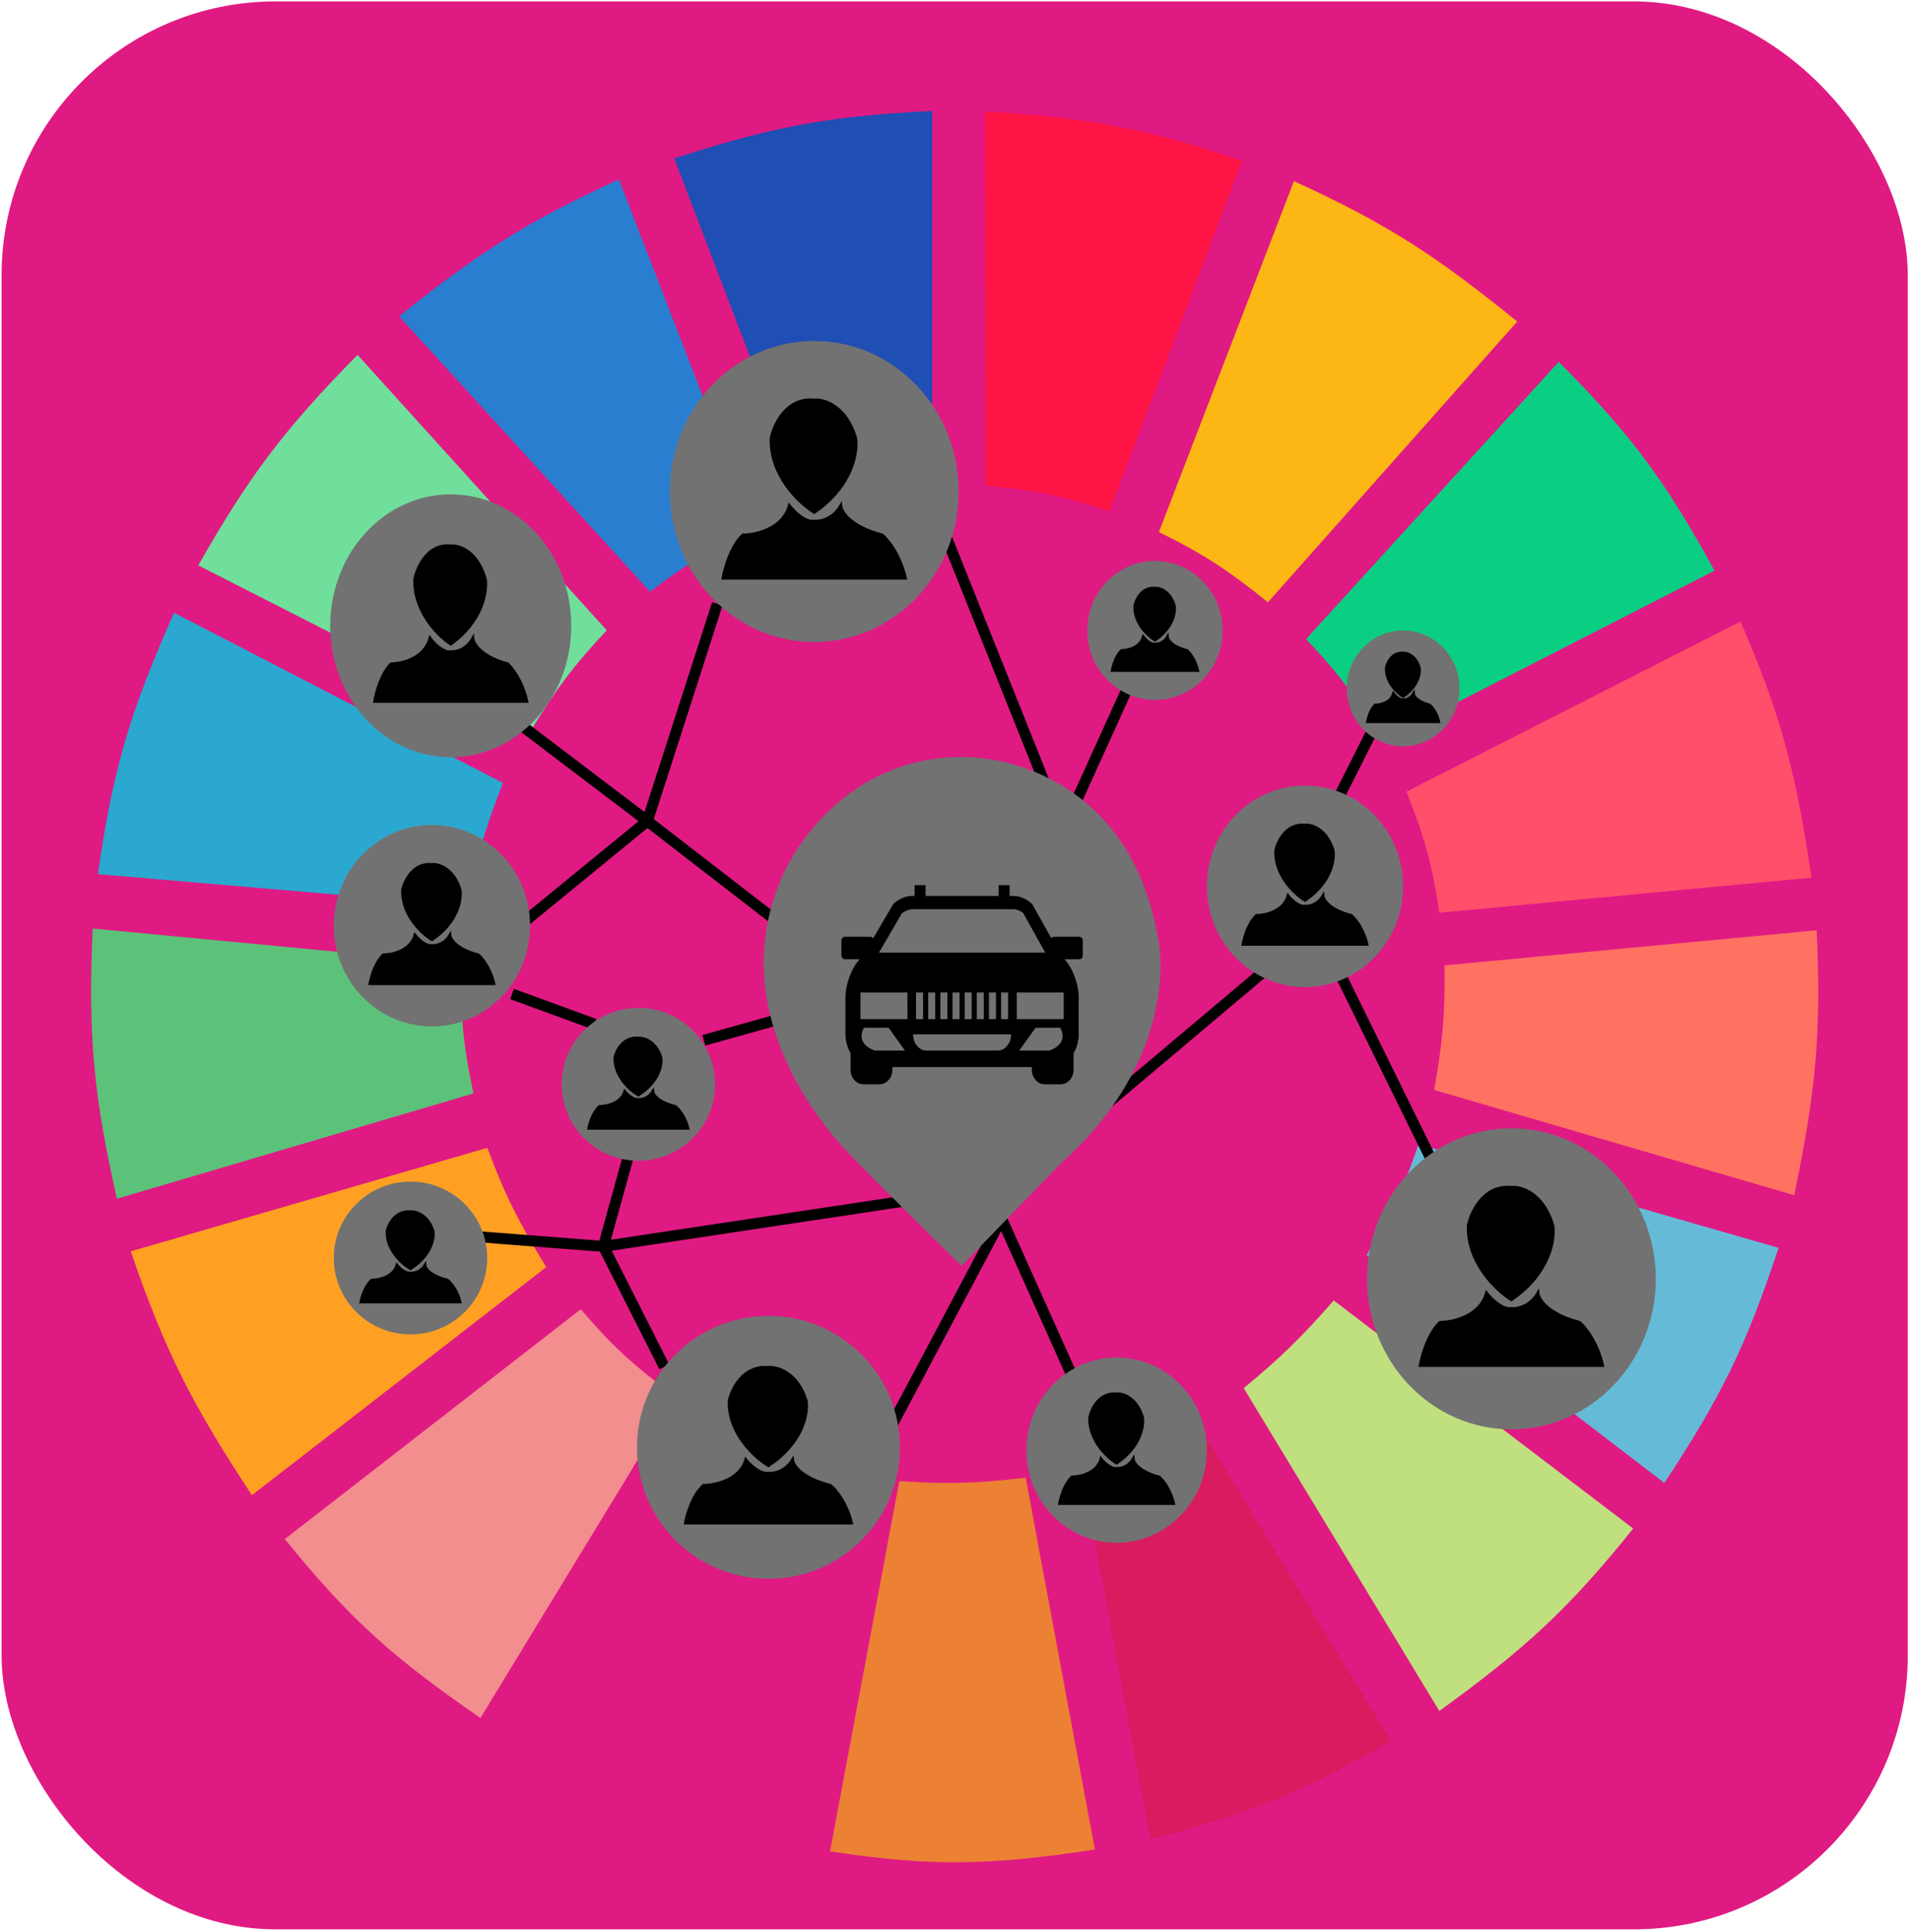 <svg width="687" height="695" viewBox="0 0 687 695" fill="none" xmlns="http://www.w3.org/2000/svg">
<rect x="0.571" y="0.508" width="685.626" height="693.507" rx="98.51" fill="#E01A83"/>
<g clip-path="url(#clip0)">
<path d="M290.466 182.551L242.527 56.966C277.338 45.789 297.494 41.7 335.292 39.927V174.978C317.327 175.985 307.484 177.607 290.466 182.551Z" fill="#1F4EB4"/>
<path d="M354.523 174.714L354.155 40.058C390.606 42.264 410.867 45.767 446.784 57.839L399.05 183.924C381.921 178.341 372.158 176.28 354.523 174.714Z" fill="#FF1546"/>
<path d="M416.847 191.385L465.408 65.17C499.934 80.923 517.082 92.525 545.721 115.656L456.069 216.628C442.05 205.423 433.666 199.683 416.847 191.385Z" fill="#FDB714"/>
<path d="M469.769 229.881L560.665 130.171C587.33 156.912 599.235 173.554 616.697 205.269L497.162 266.483C487.93 250.988 482.057 242.877 469.769 229.881Z" fill="#0ACF83"/>
<path d="M505.879 284.785L626.037 223.57C640.926 257.961 646.01 278.299 651.563 315.707L517.708 328.329C515.083 310.868 512.491 301.343 505.879 284.785Z" fill="#FF4F6A"/>
<path d="M515.838 392.068C518.835 375.301 519.79 365.557 519.573 347.261L653.428 334.64C655.09 371.325 653.264 392.174 645.334 429.932L515.838 392.068Z" fill="#FF7262"/>
<path d="M491.557 451.389C500.334 436.972 504.466 428.304 510.234 411.631L639.731 448.864C628.144 483.888 619.152 502.405 598.64 533.429L491.557 451.389Z" fill="#65BBD7"/>
<path d="M587.435 549.837L479.729 467.797C467.895 481.292 460.784 488.168 447.354 499.351L517.706 615.469C548.861 592.89 564.307 578.653 587.435 549.837Z" fill="#C0DF7E"/>
<path d="M500.275 626.197L429.923 510.71C414.66 518.423 405.721 522.237 388.833 527.749L413.736 661.537C449.414 652.543 468.374 644.768 500.275 626.197Z" fill="#D91B5F"/>
<path d="M323.462 532.798C341.208 533.96 351.159 533.613 368.91 531.536L393.813 665.324C355.75 671.059 334.835 671.53 298.559 665.955L323.462 532.798Z" fill="#EC8134"/>
<path d="M190.229 628.722L259.958 512.604C275.767 520.872 285.357 524.391 303.539 529.012L278.636 662.8C240.992 653.758 221.407 646.609 190.229 628.722Z" fill="#E01A83"/>
<path d="M102.448 553.623L208.909 470.952C220.781 484.92 228.502 491.585 243.151 502.506L172.8 617.993C142.006 596.708 126.234 583.043 102.448 553.623Z" fill="#F28E8E"/>
<path d="M90.617 537.846C69.44 505.694 59.558 486.661 47.036 450.127L175.288 412.893C181.693 430.143 186.551 439.479 196.455 455.806L90.617 537.846Z" fill="#FFA023"/>
<path d="M42.055 431.195C33.816 394.672 31.584 373.486 33.339 334.009L165.948 346.63C165.609 366.181 166.653 376.344 170.306 393.33L42.055 431.195Z" fill="#5CC279"/>
<path d="M35.207 314.445L167.817 325.805C171.496 308.409 174.254 298.725 180.891 281.629L62.601 220.415C46.879 255.875 40.645 276.405 35.207 314.445Z" fill="#2AA8D0"/>
<path d="M71.317 203.376C89.853 170.741 102.481 154.235 128.595 127.646L218.246 226.725C206.115 239.692 199.996 247.864 190.23 263.959L71.317 203.376Z" fill="#70DF9C"/>
<path d="M233.811 212.842C247.261 202.704 255.354 197.629 271.166 190.123L222.605 64.539C191.005 79.053 173.655 89.679 143.537 113.763L233.811 212.842Z" fill="#2A7ED0"/>
<path d="M169.967 247.608L232.854 295.343M281.541 332.989L232.854 295.343M232.854 295.343L177.676 340.486M232.854 295.343L258.009 217.204M184.167 357.562L213.785 368.391M253.14 374.222L284.381 365.475M337.125 185.134L377.292 285.509M386.623 289.257L411.372 234.697M469.796 310.082L494.14 261.769M168.75 444.609L217.031 448.357M217.031 448.357L238.94 491.673M217.031 448.357L226.363 414.622M217.031 448.357L335.908 430.448M320.896 512.497L360.251 438.362L391.086 507.083M377.292 414.622L456.813 347.566M473.448 332.989L534.712 457.52" stroke="black" stroke-width="3.94"/>
<path d="M345.822 452.521C345.822 452.521 309.162 416.629 303.57 410.103C297.978 403.577 263.926 364.814 281.821 319.394C286.999 305.038 306.428 275.932 342.716 274.366C362.392 273.061 404.231 283.502 414.173 335.709C417.694 349.631 415.913 385.305 380.619 416.629L345.822 452.521Z" fill="#727272" stroke="#727272" stroke-width="3.94"/>
<path d="M388.231 336.981H379.02C378.66 336.981 378.341 337.161 378.116 337.433L371.393 325.442C371.356 325.38 371.315 325.32 371.264 325.267C369.738 323.59 366.844 322.278 364.681 322.278H363.144V318.411H359.191V322.278H332.911V318.411H328.956V322.278H327.873C325.71 322.278 322.814 323.582 321.278 325.246C321.234 325.294 321.191 325.349 321.156 325.411L314.059 337.55C313.837 337.212 313.495 336.981 313.079 336.981H303.866C303.185 336.981 302.638 337.585 302.638 338.326V343.705C302.638 344.451 303.185 345.053 303.866 345.053H309.228C306.127 348.341 304.101 354.351 304.101 358.725V371.908C304.101 374.498 304.794 376.893 305.953 378.854V384.829C305.953 387.7 308.046 390.047 310.619 390.047H316.307C318.88 390.047 320.973 387.708 320.973 384.829V383.841H371.127V384.829C371.127 387.7 373.224 390.047 375.793 390.047H381.487C384.06 390.047 386.151 387.708 386.151 384.829V378.854C387.313 376.893 388.002 374.502 388.002 371.908V358.725C388.002 354.349 385.975 348.341 382.871 345.055H388.235C388.913 345.055 389.463 344.451 389.463 343.709V338.328C389.464 337.585 388.915 336.981 388.231 336.981ZM324.398 328.532C325.474 327.686 327.104 327.067 327.95 327.067H364.762C365.659 327.067 367.202 327.727 368.008 328.418L375.967 342.665H316.148L324.398 328.532ZM362.605 357.022V366.593H360.079V357.022H362.605ZM358.236 357.022V366.593H355.709V357.022H358.236ZM353.864 357.022V366.593H351.337V357.022H353.864ZM349.496 357.022V366.593H346.969V357.022H349.496ZM345.13 357.022V366.593H342.603V357.022H345.13ZM340.76 357.022V366.593H338.231V357.022H340.76ZM336.386 357.022V366.593H333.861V357.022H336.386ZM332.018 357.022V366.593H329.491V357.022H332.018ZM314.588 377.907C307.16 375.127 310.764 369.697 310.764 369.697H319.61L325.508 377.907H314.588ZM326.39 366.599H309.492V357.022H326.388L326.39 366.599ZM358.865 377.907H333.232C330.579 377.907 328.426 375.298 328.426 372.083H363.672C363.672 375.301 361.521 377.907 358.865 377.907ZM377.508 377.907H366.585L372.483 369.697H381.331C381.331 369.701 384.933 375.129 377.508 377.907ZM382.605 366.599H365.715V357.022H382.605V366.599Z" fill="black"/>
<ellipse cx="469.389" cy="318.828" rx="35.298" ry="36.235" fill="#727272"/>
<path d="M469.387 323.871C465.736 321.65 458.514 314.958 458.839 305.962C459.515 302.769 462.571 296.134 469.387 296.801C471.822 296.523 477.259 298.299 479.531 305.962C480.072 309.294 478.8 317.541 469.387 323.871Z" fill="black"/>
<path d="M463.302 322.205C464.384 323.594 467.115 326.287 469.387 325.954C470.74 326.093 473.932 325.537 475.88 322.205C476.015 323.733 478.233 327.287 486.023 329.286C487.375 330.396 490.404 334.034 491.703 339.698H447.073C447.479 337.338 449.021 331.951 451.942 329.286C455.052 329.286 461.679 327.87 463.302 322.205Z" fill="black"/>
<path d="M469.387 323.871C465.736 321.65 458.514 314.958 458.839 305.962C459.515 302.769 462.571 296.134 469.387 296.801C471.822 296.523 477.259 298.299 479.531 305.962C480.072 309.294 478.8 317.541 469.387 323.871Z" stroke="black"/>
<path d="M463.302 322.205C464.384 323.594 467.115 326.287 469.387 325.954C470.74 326.093 473.932 325.537 475.88 322.205C476.015 323.733 478.233 327.287 486.023 329.286C487.375 330.396 490.404 334.034 491.703 339.698H447.073C447.479 337.338 449.021 331.951 451.942 329.286C455.052 329.286 461.679 327.87 463.302 322.205Z" stroke="black"/>
<ellipse cx="229.609" cy="390.048" rx="27.589" ry="27.488" fill="#727272"/>
<path d="M229.606 393.901C226.685 392.221 220.908 387.159 221.167 380.354C221.708 377.938 224.153 372.919 229.606 373.423C231.554 373.213 235.904 374.556 237.721 380.354C238.154 382.874 237.136 389.112 229.606 393.901Z" fill="black"/>
<path d="M224.738 392.641C225.603 393.691 227.788 395.729 229.606 395.477C230.688 395.582 233.242 395.162 234.8 392.641C234.908 393.797 236.683 396.485 242.914 397.997C243.996 398.838 246.42 401.589 247.459 405.874H211.755C212.079 404.089 213.313 400.014 215.65 397.997C218.138 397.997 223.44 396.926 224.738 392.641Z" fill="black"/>
<path d="M229.606 393.901C226.685 392.221 220.908 387.159 221.167 380.354C221.708 377.938 224.153 372.919 229.606 373.423C231.554 373.213 235.904 374.556 237.721 380.354C238.154 382.874 237.136 389.112 229.606 393.901Z" stroke="black"/>
<path d="M224.738 392.641C225.603 393.691 227.788 395.729 229.606 395.477C230.688 395.582 233.242 395.162 234.8 392.641C234.908 393.797 236.683 396.485 242.914 397.997C243.996 398.838 246.42 401.589 247.459 405.874H211.755C212.079 404.089 213.313 400.014 215.65 397.997C218.138 397.997 223.44 396.926 224.738 392.641Z" stroke="black"/>
<ellipse cx="147.65" cy="452.52" rx="27.589" ry="27.488" fill="#727272"/>
<path d="M147.651 456.376C144.73 454.696 138.953 449.634 139.212 442.828C139.753 440.413 142.198 435.394 147.651 435.898C149.599 435.688 153.948 437.031 155.766 442.828C156.199 445.349 155.181 451.587 147.651 456.376Z" fill="black"/>
<path d="M142.783 455.116C143.648 456.166 145.833 458.203 147.651 457.951C148.733 458.056 151.287 457.636 152.845 455.116C152.953 456.271 154.727 458.96 160.959 460.472C162.041 461.312 164.465 464.064 165.503 468.349H129.8C130.124 466.563 131.358 462.488 133.695 460.472C136.183 460.472 141.485 459.401 142.783 455.116Z" fill="black"/>
<path d="M147.651 456.376C144.73 454.696 138.953 449.634 139.212 442.828C139.753 440.413 142.198 435.394 147.651 435.898C149.599 435.688 153.948 437.031 155.766 442.828C156.199 445.349 155.181 451.587 147.651 456.376Z" stroke="black"/>
<path d="M142.783 455.116C143.648 456.166 145.833 458.203 147.651 457.951C148.733 458.056 151.287 457.636 152.845 455.116C152.953 456.271 154.727 458.96 160.959 460.472C162.041 461.312 164.465 464.064 165.503 468.349H129.8C130.124 466.563 131.358 462.488 133.695 460.472C136.183 460.472 141.485 459.401 142.783 455.116Z" stroke="black"/>
<circle cx="276.398" cy="520.638" r="47.285" fill="#727272"/>
<path d="M276.395 527.218C271.503 524.32 261.829 515.587 262.264 503.848C263.169 499.681 267.263 491.023 276.395 491.893C279.656 491.53 286.939 493.847 289.983 503.848C290.707 508.196 289.003 518.957 276.395 527.218Z" fill="black"/>
<path d="M268.243 525.044C269.692 526.856 273.351 530.371 276.395 529.936C278.207 530.117 282.483 529.392 285.091 525.044C285.273 527.037 288.244 531.675 298.679 534.284C300.491 535.733 304.549 540.48 306.288 547.871H246.503C247.046 544.792 249.112 537.762 253.025 534.284C257.192 534.284 266.069 532.436 268.243 525.044Z" fill="black"/>
<path d="M276.395 527.218C271.503 524.32 261.829 515.587 262.264 503.848C263.169 499.681 267.263 491.023 276.395 491.893C279.656 491.53 286.939 493.847 289.983 503.848C290.707 508.196 289.003 518.957 276.395 527.218Z" stroke="black"/>
<path d="M268.243 525.044C269.692 526.856 273.351 530.371 276.395 529.936C278.207 530.117 282.483 529.392 285.091 525.044C285.273 527.037 288.244 531.675 298.679 534.284C300.491 535.733 304.549 540.48 306.288 547.871H246.503C247.046 544.792 249.112 537.762 253.025 534.284C257.192 534.284 266.069 532.436 268.243 525.044Z" stroke="black"/>
<ellipse cx="543.636" cy="460.019" rx="51.933" ry="54.144" fill="#727272"/>
<path d="M543.631 467.555C538.259 464.236 527.633 454.237 528.111 440.794C529.106 436.023 533.602 426.109 543.631 427.105C547.213 426.69 555.212 429.343 558.555 440.794C559.35 445.773 557.479 458.095 543.631 467.555Z" fill="black"/>
<path d="M534.678 465.066C536.269 467.14 540.288 471.165 543.631 470.667C545.621 470.874 550.317 470.044 553.183 465.066C553.381 467.348 556.645 472.658 568.106 475.646C570.095 477.305 574.552 482.74 576.463 491.204H510.801C511.398 487.678 513.666 479.629 517.964 475.646C522.54 475.646 532.29 473.53 534.678 465.066Z" fill="black"/>
<path d="M543.631 467.555C538.259 464.236 527.633 454.237 528.111 440.794C529.106 436.023 533.602 426.109 543.631 427.105C547.213 426.69 555.212 429.343 558.555 440.794C559.35 445.773 557.479 458.095 543.631 467.555Z" stroke="black"/>
<path d="M534.678 465.066C536.269 467.14 540.288 471.165 543.631 470.667C545.621 470.874 550.317 470.044 553.183 465.066C553.381 467.348 556.645 472.658 568.106 475.646C570.095 477.305 574.552 482.74 576.463 491.204H510.801C511.398 487.678 513.666 479.629 517.964 475.646C522.54 475.646 532.29 473.53 534.678 465.066Z" stroke="black"/>
<ellipse cx="162.127" cy="225.11" rx="43.344" ry="47.285" fill="#727272"/>
<path d="M162.123 231.69C157.639 228.791 148.771 220.059 149.169 208.32C149.999 204.153 153.752 195.495 162.123 196.364C165.112 196.002 171.788 198.319 174.578 208.32C175.242 212.668 173.68 223.429 162.123 231.69Z" fill="black"/>
<path d="M154.65 229.516C155.978 231.328 159.332 234.842 162.123 234.408C163.783 234.589 167.703 233.864 170.095 229.516C170.261 231.509 172.984 236.147 182.55 238.756C184.21 240.205 187.93 244.952 189.525 252.343H134.722C135.22 249.263 137.113 242.234 140.7 238.756C144.52 238.756 152.657 236.908 154.65 229.516Z" fill="black"/>
<path d="M162.123 231.69C157.639 228.791 148.771 220.059 149.169 208.32C149.999 204.153 153.752 195.495 162.123 196.364C165.112 196.002 171.788 198.319 174.578 208.32C175.242 212.668 173.68 223.429 162.123 231.69Z" stroke="black"/>
<path d="M154.65 229.516C155.978 231.328 159.332 234.842 162.123 234.408C163.783 234.589 167.703 233.864 170.095 229.516C170.261 231.509 172.984 236.147 182.55 238.756C184.21 240.205 187.93 244.952 189.525 252.343H134.722C135.22 249.263 137.113 242.234 140.7 238.756C144.52 238.756 152.657 236.908 154.65 229.516Z" stroke="black"/>
<ellipse cx="401.632" cy="521.659" rx="32.458" ry="33.319" fill="#727272"/>
<path d="M401.629 526.297C398.271 524.254 391.631 518.101 391.929 509.829C392.551 506.893 395.361 500.792 401.629 501.404C403.868 501.149 408.867 502.782 410.957 509.829C411.454 512.893 410.284 520.476 401.629 526.297Z" fill="black"/>
<path d="M396.033 524.765C397.028 526.042 399.54 528.518 401.629 528.212C402.873 528.34 405.808 527.829 407.599 524.765C407.723 526.169 409.763 529.437 416.926 531.276C418.169 532.297 420.955 535.642 422.149 540.85H381.11C381.483 538.68 382.901 533.727 385.587 531.276C388.448 531.276 394.541 529.974 396.033 524.765Z" fill="black"/>
<path d="M401.629 526.297C398.271 524.254 391.631 518.101 391.929 509.829C392.551 506.893 395.361 500.792 401.629 501.404C403.868 501.149 408.867 502.782 410.957 509.829C411.454 512.893 410.284 520.476 401.629 526.297Z" stroke="black"/>
<path d="M396.033 524.765C397.028 526.042 399.54 528.518 401.629 528.212C402.873 528.34 405.808 527.829 407.599 524.765C407.723 526.169 409.763 529.437 416.926 531.276C418.169 532.297 420.955 535.642 422.149 540.85H381.11C381.483 538.68 382.901 533.727 385.587 531.276C388.448 531.276 394.541 529.974 396.033 524.765Z" stroke="black"/>
<ellipse cx="504.686" cy="247.606" rx="20.286" ry="20.825" fill="#727272"/>
<path d="M504.682 250.505C502.583 249.228 498.433 245.382 498.619 240.212C499.008 238.377 500.764 234.564 504.682 234.947C506.081 234.787 509.206 235.808 510.511 240.212C510.822 242.127 510.091 246.866 504.682 250.505Z" fill="black"/>
<path d="M501.184 249.547C501.806 250.345 503.376 251.893 504.682 251.702C505.459 251.781 507.294 251.462 508.413 249.547C508.49 250.425 509.765 252.467 514.242 253.616C515.019 254.255 516.76 256.345 517.507 259.6H491.857C492.091 258.244 492.977 255.148 494.656 253.616C496.443 253.616 500.252 252.803 501.184 249.547Z" fill="black"/>
<path d="M504.682 250.505C502.583 249.228 498.433 245.382 498.619 240.212C499.008 238.377 500.764 234.564 504.682 234.947C506.081 234.787 509.206 235.808 510.511 240.212C510.822 242.127 510.091 246.866 504.682 250.505Z" stroke="black"/>
<path d="M501.184 249.547C501.806 250.345 503.376 251.893 504.682 251.702C505.459 251.781 507.294 251.462 508.413 249.547C508.49 250.425 509.765 252.467 514.242 253.616C515.019 254.255 516.76 256.345 517.507 259.6H491.857C492.091 258.244 492.977 255.148 494.656 253.616C496.443 253.616 500.252 252.803 501.184 249.547Z" stroke="black"/>
<ellipse cx="155.358" cy="332.989" rx="35.298" ry="36.235" fill="#727272"/>
<path d="M155.354 338.032C151.703 335.811 144.481 329.119 144.805 320.123C145.482 316.93 148.538 310.295 155.354 310.961C157.789 310.684 163.226 312.459 165.498 320.123C166.038 323.455 164.767 331.701 155.354 338.032Z" fill="black"/>
<path d="M149.269 336.366C150.351 337.754 153.082 340.448 155.354 340.115C156.707 340.253 159.899 339.698 161.846 336.366C161.982 337.893 164.2 341.447 171.989 343.446C173.342 344.557 176.371 348.194 177.67 353.859H133.04C133.446 351.499 134.988 346.112 137.909 343.446C141.019 343.446 147.646 342.03 149.269 336.366Z" fill="black"/>
<path d="M155.354 338.032C151.703 335.811 144.481 329.119 144.805 320.123C145.482 316.93 148.538 310.295 155.354 310.961C157.789 310.684 163.226 312.459 165.498 320.123C166.038 323.455 164.767 331.701 155.354 338.032Z" stroke="black"/>
<path d="M149.269 336.366C150.351 337.754 153.082 340.448 155.354 340.115C156.707 340.253 159.899 339.698 161.846 336.366C161.982 337.893 164.2 341.447 171.989 343.446C173.342 344.557 176.371 348.194 177.67 353.859H133.04C133.446 351.499 134.988 346.112 137.909 343.446C141.019 343.446 147.646 342.03 149.269 336.366Z" stroke="black"/>
<ellipse cx="292.867" cy="176.804" rx="51.932" ry="54.144" fill="#727272"/>
<path d="M292.862 184.34C287.49 181.021 276.865 171.022 277.342 157.579C278.337 152.808 282.833 142.894 292.862 143.89C296.444 143.475 304.443 146.128 307.786 157.579C308.582 162.558 306.71 174.88 292.862 184.34Z" fill="black"/>
<path d="M283.909 181.851C285.501 183.925 289.519 187.95 292.862 187.452C294.852 187.659 299.549 186.83 302.414 181.851C302.613 184.133 305.876 189.443 317.337 192.431C319.327 194.09 323.784 199.525 325.694 207.989H260.032C260.629 204.463 262.897 196.414 267.195 192.431C271.772 192.431 281.522 190.315 283.909 181.851Z" fill="black"/>
<path d="M292.862 184.34C287.49 181.021 276.865 171.022 277.342 157.579C278.337 152.808 282.833 142.894 292.862 143.89C296.444 143.475 304.443 146.128 307.786 157.579C308.582 162.558 306.71 174.88 292.862 184.34Z" stroke="black"/>
<path d="M283.909 181.851C285.501 183.925 289.519 187.95 292.862 187.452C294.852 187.659 299.549 186.83 302.414 181.851C302.613 184.133 305.876 189.443 317.337 192.431C319.327 194.09 323.784 199.525 325.694 207.989H260.032C260.629 204.463 262.897 196.414 267.195 192.431C271.772 192.431 281.522 190.315 283.909 181.851Z" stroke="black"/>
<ellipse cx="415.428" cy="226.782" rx="24.343" ry="24.99" fill="#727272"/>
<path d="M415.424 230.26C412.906 228.728 407.925 224.113 408.149 217.909C408.615 215.707 410.723 211.131 415.424 211.591C417.103 211.399 420.853 212.624 422.42 217.909C422.793 220.207 421.915 225.894 415.424 230.26Z" fill="black"/>
<path d="M411.227 229.111C411.973 230.069 413.857 231.926 415.424 231.697C416.357 231.792 418.558 231.409 419.901 229.111C419.995 230.165 421.524 232.616 426.897 233.994C427.829 234.76 429.919 237.269 430.814 241.175H400.035C400.315 239.548 401.378 235.833 403.393 233.994C405.538 233.994 410.108 233.018 411.227 229.111Z" fill="black"/>
<path d="M415.424 230.26C412.906 228.728 407.925 224.113 408.149 217.909C408.615 215.707 410.723 211.131 415.424 211.591C417.103 211.399 420.853 212.624 422.42 217.909C422.793 220.207 421.915 225.894 415.424 230.26Z" stroke="black"/>
<path d="M411.227 229.111C411.973 230.069 413.857 231.926 415.424 231.697C416.357 231.792 418.558 231.409 419.901 229.111C419.995 230.165 421.524 232.616 426.897 233.994C427.829 234.76 429.919 237.269 430.814 241.175H400.035C400.315 239.548 401.378 235.833 403.393 233.994C405.538 233.994 410.108 233.018 411.227 229.111Z" stroke="black"/>
</g>
<defs>
<clipPath id="clip0">
<rect width="622.58" height="646.222" fill="white" transform="translate(32.095 24.15)"/>
</clipPath>
</defs>
</svg>
